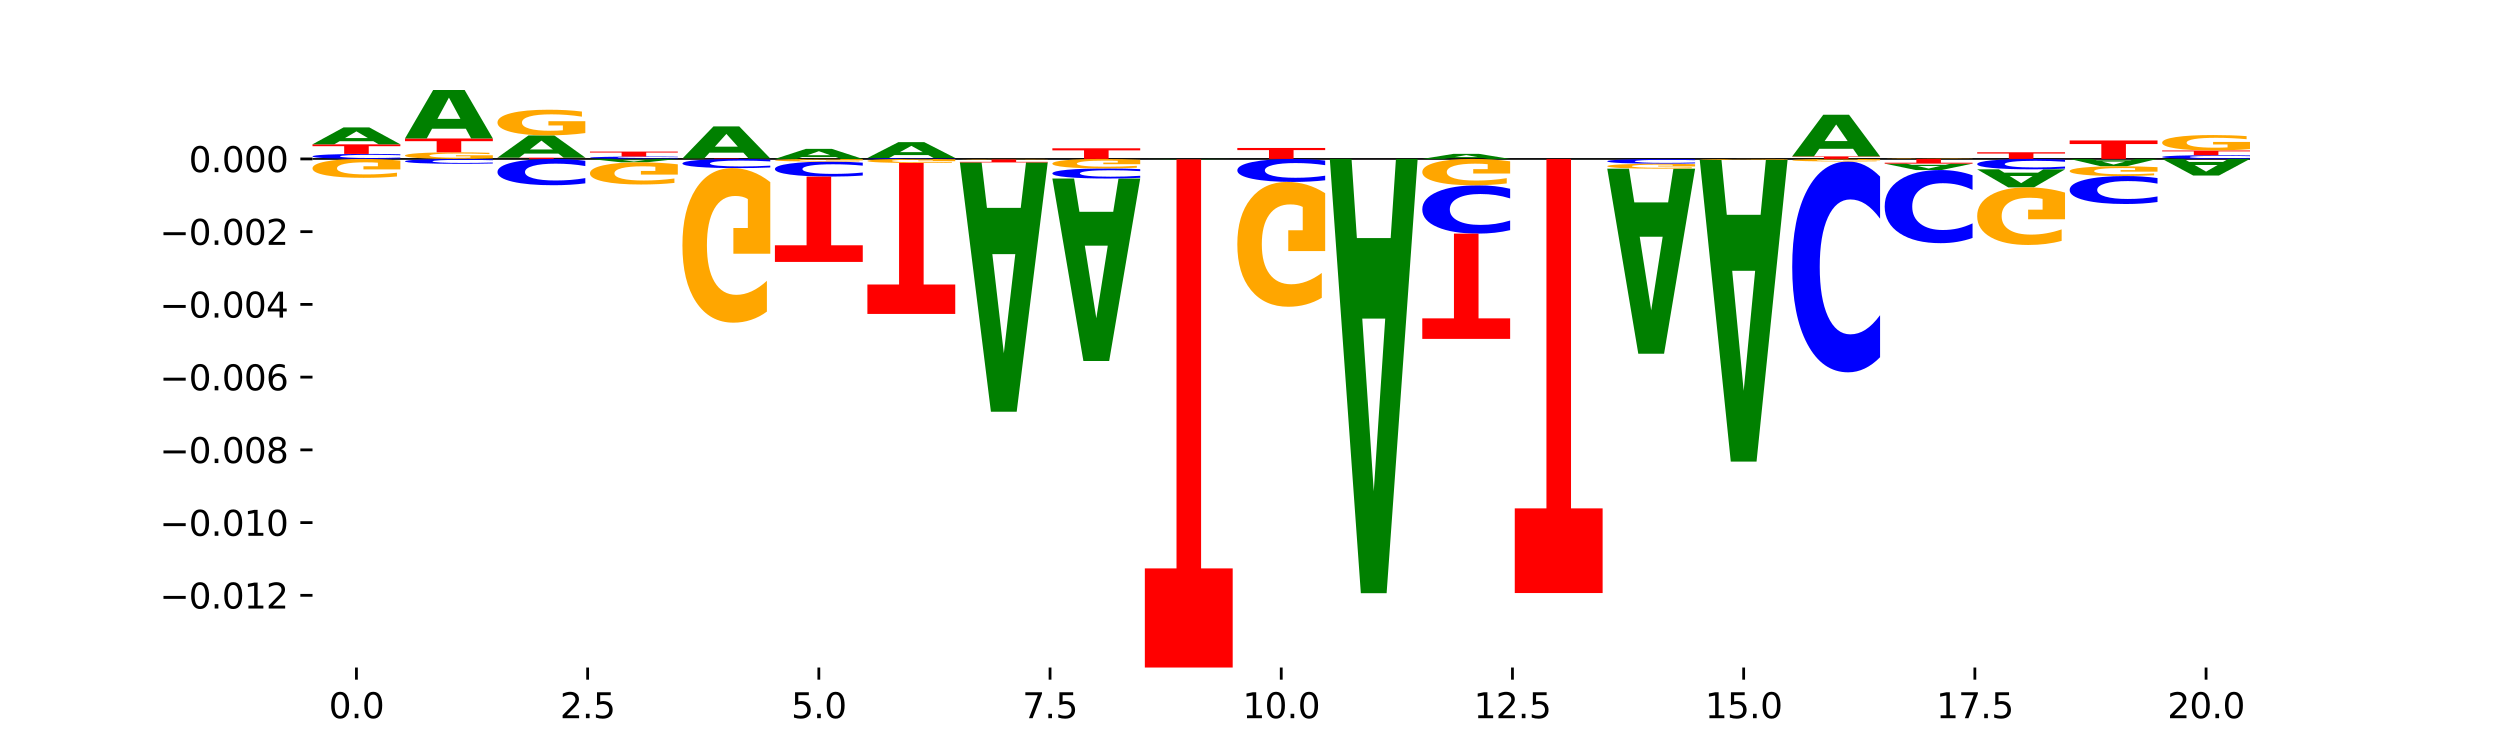 <?xml version="1.0" encoding="utf-8" standalone="no"?>
<!DOCTYPE svg PUBLIC "-//W3C//DTD SVG 1.1//EN"
  "http://www.w3.org/Graphics/SVG/1.1/DTD/svg11.dtd">
<svg xmlns:xlink="http://www.w3.org/1999/xlink" width="720pt" height="216pt" viewBox="0 0 720 216" xmlns="http://www.w3.org/2000/svg" version="1.1">
 <defs>
  <style type="text/css">*{stroke-linejoin: round; stroke-linecap: butt}</style>
 </defs>
 <g id="figure_1">
  <g id="patch_1">
   <path d="M 0 216 
L 720 216 
L 720 0 
L 0 0 
z
" style="fill: #ffffff"/>
  </g>
  <g id="axes_1">
   <g id="patch_2">
    <path d="M 90 192.24 
L 648 192.24 
L 648 25.92 
L 90 25.92 
z
" style="fill: #ffffff"/>
   </g>
   <g id="line2d_1">
    <path d="M 90 45.77 
L 648 45.77 
" clip-path="url(#p9a6cae1665)" style="fill: none; stroke: #000000; stroke-width: 0.5; stroke-linecap: square"/>
   </g>
   <g id="patch_3">
    <path d="M 115.303 45.666 
Q 113.187 45.718 110.898 45.744 
Q 108.609 45.77 106.116 45.77 
Q 98.683 45.77 94.341 45.575 
Q 90 45.381 90 45.048 
Q 90 44.715 94.341 44.52 
Q 98.683 44.326 106.116 44.326 
Q 108.609 44.326 110.898 44.352 
Q 113.187 44.378 115.303 44.429 
L 115.303 44.717 
Q 113.167 44.649 111.095 44.618 
Q 109.024 44.586 106.735 44.586 
Q 102.629 44.586 100.277 44.709 
Q 97.931 44.832 97.931 45.048 
Q 97.931 45.264 100.277 45.387 
Q 102.629 45.51 106.735 45.51 
Q 109.024 45.51 111.095 45.478 
Q 113.167 45.446 115.303 45.378 
L 115.303 45.666 
z
" clip-path="url(#p9a6cae1665)" style="fill: #0000ff"/>
   </g>
   <g id="patch_4">
    <path d="M 90 41.561 
L 115.303 41.561 
L 115.303 42.1 
L 106.2 42.1 
L 106.2 44.326 
L 99.121 44.326 
L 99.121 42.1 
L 90 42.1 
L 90 41.561 
z
" clip-path="url(#p9a6cae1665)" style="fill: #ff0000"/>
   </g>
   <g id="patch_5">
    <path d="M 107.527 40.674 
L 97.796 40.674 
L 96.26 41.561 
L 90 41.561 
L 98.94 36.695 
L 106.363 36.695 
L 115.303 41.561 
L 109.048 41.561 
L 107.527 40.674 
z
M 99.348 39.771 
L 105.96 39.771 
L 102.659 37.836 
L 99.348 39.771 
z
" clip-path="url(#p9a6cae1665)" style="fill: #008000"/>
   </g>
   <g id="patch_6">
    <path d="M 141.938 45.598 
Q 139.386 45.684 136.641 45.727 
Q 133.897 45.77 130.971 45.77 
Q 124.358 45.77 120.497 45.514 
Q 116.635 45.257 116.635 44.819 
Q 116.635 44.375 120.565 44.121 
Q 124.5 43.866 131.345 43.866 
Q 133.982 43.866 136.398 43.901 
Q 138.819 43.935 140.963 44.003 
L 140.963 44.382 
Q 138.751 44.295 136.562 44.253 
Q 134.373 44.209 132.173 44.209 
Q 128.101 44.209 125.895 44.367 
Q 123.689 44.525 123.689 44.819 
Q 123.689 45.11 125.816 45.269 
Q 127.942 45.427 131.855 45.427 
Q 132.921 45.427 133.834 45.418 
Q 134.747 45.409 135.473 45.389 
L 135.473 45.033 
L 131.305 45.033 
L 131.305 44.715 
L 141.938 44.715 
L 141.938 45.598 
z
" clip-path="url(#p9a6cae1665)" style="fill: #ffa600"/>
   </g>
   <g id="patch_7">
    <path d="M 116.635 39.884 
L 141.938 39.884 
L 141.938 40.66 
L 132.835 40.66 
L 132.835 43.866 
L 125.756 43.866 
L 125.756 40.66 
L 116.635 40.66 
L 116.635 39.884 
z
" clip-path="url(#p9a6cae1665)" style="fill: #ff0000"/>
   </g>
   <g id="patch_8">
    <path d="M 134.162 37.082 
L 124.431 37.082 
L 122.895 39.884 
L 116.635 39.884 
L 125.574 24.507 
L 132.998 24.507 
L 141.938 39.884 
L 135.683 39.884 
L 134.162 37.082 
z
M 125.983 34.229 
L 132.595 34.229 
L 129.294 28.112 
L 125.983 34.229 
z
" clip-path="url(#p9a6cae1665)" style="fill: #008000"/>
   </g>
   <g id="patch_9">
    <path d="M 143.27 45.401 
L 168.573 45.401 
L 168.573 45.473 
L 159.47 45.473 
L 159.47 45.77 
L 152.391 45.77 
L 152.391 45.473 
L 143.27 45.473 
L 143.27 45.401 
z
" clip-path="url(#p9a6cae1665)" style="fill: #ff0000"/>
   </g>
   <g id="patch_10">
    <path d="M 160.797 44.234 
L 151.066 44.234 
L 149.53 45.401 
L 143.27 45.401 
L 152.209 38.996 
L 159.633 38.996 
L 168.573 45.401 
L 162.318 45.401 
L 160.797 44.234 
z
M 152.618 43.045 
L 159.23 43.045 
L 155.929 40.498 
L 152.618 43.045 
z
" clip-path="url(#p9a6cae1665)" style="fill: #008000"/>
   </g>
   <g id="patch_11">
    <path d="M 168.573 38.326 
Q 166.021 38.661 163.276 38.829 
Q 160.532 38.996 157.605 38.996 
Q 150.993 38.996 147.132 37.999 
Q 143.27 37.003 143.27 35.299 
Q 143.27 33.574 147.2 32.586 
Q 151.135 31.597 157.98 31.597 
Q 160.617 31.597 163.032 31.731 
Q 165.454 31.864 167.597 32.127 
L 167.597 33.602 
Q 165.386 33.264 163.197 33.098 
Q 161.008 32.929 158.808 32.929 
Q 154.736 32.929 152.53 33.544 
Q 150.324 34.157 150.324 35.299 
Q 150.324 36.43 152.451 37.047 
Q 154.577 37.663 158.49 37.663 
Q 159.556 37.663 160.469 37.628 
Q 161.382 37.591 162.108 37.515 
L 162.108 36.13 
L 157.94 36.13 
L 157.94 34.897 
L 168.573 34.897 
L 168.573 38.326 
z
" clip-path="url(#p9a6cae1665)" style="fill: #ffa600"/>
   </g>
   <g id="patch_12">
    <path d="M 195.208 45.721 
Q 193.091 45.745 190.802 45.758 
Q 188.514 45.77 186.021 45.77 
Q 178.588 45.77 174.246 45.678 
Q 169.905 45.587 169.905 45.43 
Q 169.905 45.272 174.246 45.181 
Q 178.588 45.089 186.021 45.089 
Q 188.514 45.089 190.802 45.101 
Q 193.091 45.114 195.208 45.138 
L 195.208 45.274 
Q 193.072 45.242 191 45.227 
Q 188.928 45.212 186.639 45.212 
Q 182.534 45.212 180.181 45.27 
Q 177.835 45.328 177.835 45.43 
Q 177.835 45.531 180.181 45.589 
Q 182.534 45.647 186.639 45.647 
Q 188.928 45.647 191 45.632 
Q 193.072 45.617 195.208 45.585 
L 195.208 45.721 
z
" clip-path="url(#p9a6cae1665)" style="fill: #0000ff"/>
   </g>
   <g id="patch_13">
    <path d="M 169.905 43.656 
L 195.208 43.656 
L 195.208 43.936 
L 186.104 43.936 
L 186.104 45.089 
L 179.025 45.089 
L 179.025 43.936 
L 169.905 43.936 
L 169.905 43.656 
z
" clip-path="url(#p9a6cae1665)" style="fill: #ff0000"/>
   </g>
   <g id="patch_14">
    <path d="M 196.539 45.642 
L 221.842 45.642 
L 221.842 45.667 
L 212.739 45.667 
L 212.739 45.77 
L 205.66 45.77 
L 205.66 45.667 
L 196.539 45.667 
L 196.539 45.642 
z
" clip-path="url(#p9a6cae1665)" style="fill: #ff0000"/>
   </g>
   <g id="patch_15">
    <path d="M 214.067 43.959 
L 204.336 43.959 
L 202.799 45.642 
L 196.539 45.642 
L 205.479 36.401 
L 212.903 36.401 
L 221.842 45.642 
L 215.588 45.642 
L 214.067 43.959 
z
M 205.888 42.244 
L 212.499 42.244 
L 209.199 38.567 
L 205.888 42.244 
z
" clip-path="url(#p9a6cae1665)" style="fill: #008000"/>
   </g>
   <g id="patch_16">
    <path d="M 240.702 45.241 
L 230.971 45.241 
L 229.434 45.77 
L 223.174 45.77 
L 232.114 42.866 
L 239.538 42.866 
L 248.477 45.77 
L 242.223 45.77 
L 240.702 45.241 
z
M 232.523 44.702 
L 239.134 44.702 
L 235.834 43.547 
L 232.523 44.702 
z
" clip-path="url(#p9a6cae1665)" style="fill: #008000"/>
   </g>
   <g id="patch_17">
    <path d="M 275.112 45.75 
Q 272.996 45.76 270.707 45.765 
Q 268.418 45.77 265.926 45.77 
Q 258.492 45.77 254.151 45.733 
Q 249.809 45.697 249.809 45.634 
Q 249.809 45.571 254.151 45.534 
Q 258.492 45.498 265.926 45.498 
Q 268.418 45.498 270.707 45.502 
Q 272.996 45.507 275.112 45.517 
L 275.112 45.571 
Q 272.976 45.559 270.905 45.553 
Q 268.833 45.547 266.544 45.547 
Q 262.438 45.547 260.086 45.57 
Q 257.74 45.593 257.74 45.634 
Q 257.74 45.674 260.086 45.698 
Q 262.438 45.721 266.544 45.721 
Q 268.833 45.721 270.905 45.715 
Q 272.976 45.709 275.112 45.696 
L 275.112 45.75 
z
" clip-path="url(#p9a6cae1665)" style="fill: #0000ff"/>
   </g>
   <g id="patch_18">
    <path d="M 267.337 44.666 
L 257.605 44.666 
L 256.069 45.498 
L 249.809 45.498 
L 258.749 40.93 
L 266.173 40.93 
L 275.112 45.498 
L 268.858 45.498 
L 267.337 44.666 
z
M 259.157 43.818 
L 265.769 43.818 
L 262.468 42.001 
L 259.157 43.818 
z
" clip-path="url(#p9a6cae1665)" style="fill: #008000"/>
   </g>
   <g id="patch_19">
    <path d="M 303.079 42.711 
L 328.382 42.711 
L 328.382 43.308 
L 319.279 43.308 
L 319.279 45.77 
L 312.2 45.77 
L 312.2 43.308 
L 303.079 43.308 
L 303.079 42.711 
z
" clip-path="url(#p9a6cae1665)" style="fill: #ff0000"/>
   </g>
   <g id="patch_20">
    <path d="M 356.348 42.615 
L 381.652 42.615 
L 381.652 43.23 
L 372.548 43.23 
L 372.548 45.77 
L 365.469 45.77 
L 365.469 43.23 
L 356.348 43.23 
L 356.348 42.615 
z
" clip-path="url(#p9a6cae1665)" style="fill: #ff0000"/>
   </g>
   <g id="patch_21">
    <path d="M 427.146 45.506 
L 417.414 45.506 
L 415.878 45.77 
L 409.618 45.77 
L 418.558 44.32 
L 425.982 44.32 
L 434.921 45.77 
L 428.667 45.77 
L 427.146 45.506 
z
M 418.966 45.237 
L 425.578 45.237 
L 422.277 44.66 
L 418.966 45.237 
z
" clip-path="url(#p9a6cae1665)" style="fill: #008000"/>
   </g>
   <g id="patch_22">
    <path d="M 516.158 45.038 
L 541.461 45.038 
L 541.461 45.181 
L 532.357 45.181 
L 532.357 45.77 
L 525.278 45.77 
L 525.278 45.181 
L 516.158 45.181 
L 516.158 45.038 
z
" clip-path="url(#p9a6cae1665)" style="fill: #ff0000"/>
   </g>
   <g id="patch_23">
    <path d="M 533.685 42.853 
L 523.954 42.853 
L 522.417 45.038 
L 516.158 45.038 
L 525.097 33.044 
L 532.521 33.044 
L 541.461 45.038 
L 535.206 45.038 
L 533.685 42.853 
z
M 525.506 40.627 
L 532.117 40.627 
L 528.817 35.856 
L 525.506 40.627 
z
" clip-path="url(#p9a6cae1665)" style="fill: #008000"/>
   </g>
   <g id="patch_24">
    <path d="M 568.095 45.757 
Q 565.544 45.763 562.799 45.767 
Q 560.054 45.77 557.128 45.77 
Q 550.516 45.77 546.654 45.75 
Q 542.792 45.731 542.792 45.697 
Q 542.792 45.663 546.722 45.643 
Q 550.658 45.624 557.502 45.624 
Q 560.139 45.624 562.555 45.627 
Q 564.977 45.629 567.12 45.634 
L 567.12 45.663 
Q 564.908 45.657 562.72 45.654 
Q 560.531 45.65 558.33 45.65 
Q 554.259 45.65 552.053 45.662 
Q 549.847 45.674 549.847 45.697 
Q 549.847 45.719 551.973 45.731 
Q 554.1 45.744 558.013 45.744 
Q 559.079 45.744 559.992 45.743 
Q 560.905 45.742 561.631 45.741 
L 561.631 45.713 
L 557.463 45.713 
L 557.463 45.689 
L 568.095 45.689 
L 568.095 45.757 
z
" clip-path="url(#p9a6cae1665)" style="fill: #ffa600"/>
   </g>
   <g id="patch_25">
    <path d="M 569.427 43.851 
L 594.73 43.851 
L 594.73 44.225 
L 585.627 44.225 
L 585.627 45.77 
L 578.548 45.77 
L 578.548 44.225 
L 569.427 44.225 
L 569.427 43.851 
z
" clip-path="url(#p9a6cae1665)" style="fill: #ff0000"/>
   </g>
   <g id="patch_26">
    <path d="M 596.062 40.45 
L 621.365 40.45 
L 621.365 41.488 
L 612.262 41.488 
L 612.262 45.77 
L 605.183 45.77 
L 605.183 41.488 
L 596.062 41.488 
L 596.062 40.45 
z
" clip-path="url(#p9a6cae1665)" style="fill: #ff0000"/>
   </g>
   <g id="patch_27">
    <path d="M 648 45.692 
Q 645.883 45.731 643.595 45.75 
Q 641.306 45.77 638.813 45.77 
Q 631.38 45.77 627.038 45.624 
Q 622.697 45.478 622.697 45.229 
Q 622.697 44.979 627.038 44.834 
Q 631.38 44.688 638.813 44.688 
Q 641.306 44.688 643.595 44.707 
Q 645.883 44.727 648 44.765 
L 648 44.981 
Q 645.864 44.93 643.792 44.906 
Q 641.72 44.883 639.432 44.883 
Q 635.326 44.883 632.974 44.975 
Q 630.628 45.067 630.628 45.229 
Q 630.628 45.391 632.974 45.483 
Q 635.326 45.575 639.432 45.575 
Q 641.72 45.575 643.792 45.551 
Q 645.864 45.527 648 45.476 
L 648 45.692 
z
" clip-path="url(#p9a6cae1665)" style="fill: #0000ff"/>
   </g>
   <g id="patch_28">
    <path d="M 622.697 43.336 
L 648 43.336 
L 648 43.6 
L 638.897 43.6 
L 638.897 44.688 
L 631.818 44.688 
L 631.818 43.6 
L 622.697 43.6 
L 622.697 43.336 
z
" clip-path="url(#p9a6cae1665)" style="fill: #ff0000"/>
   </g>
   <g id="patch_29">
    <path d="M 648 42.934 
Q 645.448 43.135 642.703 43.236 
Q 639.959 43.336 637.033 43.336 
Q 630.421 43.336 626.559 42.737 
Q 622.697 42.138 622.697 41.114 
Q 622.697 40.077 626.627 39.483 
Q 630.562 38.888 637.407 38.888 
Q 640.044 38.888 642.46 38.969 
Q 644.881 39.049 647.025 39.207 
L 647.025 40.094 
Q 644.813 39.891 642.624 39.791 
Q 640.435 39.689 638.235 39.689 
Q 634.163 39.689 631.957 40.059 
Q 629.751 40.427 629.751 41.114 
Q 629.751 41.793 631.878 42.165 
Q 634.004 42.535 637.917 42.535 
Q 638.983 42.535 639.896 42.514 
Q 640.809 42.492 641.535 42.446 
L 641.535 41.613 
L 637.367 41.613 
L 637.367 40.872 
L 648 40.872 
L 648 42.934 
z
" clip-path="url(#p9a6cae1665)" style="fill: #ffa600"/>
   </g>
   <g id="patch_30">
    <path d="M 115.303 46.263 
Q 112.751 46.016 110.007 45.893 
Q 107.262 45.77 104.336 45.77 
Q 97.724 45.77 93.862 46.504 
Q 90 47.237 90 48.492 
Q 90 49.762 93.93 50.49 
Q 97.865 51.218 104.71 51.218 
Q 107.347 51.218 109.763 51.119 
Q 112.184 51.021 114.328 50.828 
L 114.328 49.741 
Q 112.116 49.99 109.927 50.113 
Q 107.738 50.237 105.538 50.237 
Q 101.466 50.237 99.26 49.784 
Q 97.054 49.333 97.054 48.492 
Q 97.054 47.659 99.181 47.205 
Q 101.308 46.751 105.22 46.751 
Q 106.287 46.751 107.2 46.777 
Q 108.113 46.804 108.838 46.86 
L 108.838 47.88 
L 104.67 47.88 
L 104.67 48.788 
L 115.303 48.788 
L 115.303 46.263 
z
" clip-path="url(#p9a6cae1665)" style="fill: #ffa600"/>
   </g>
   <g id="patch_31">
    <path d="M 141.938 45.871 
Q 139.821 45.821 137.533 45.796 
Q 135.244 45.77 132.751 45.77 
Q 125.318 45.77 120.976 45.96 
Q 116.635 46.151 116.635 46.476 
Q 116.635 46.803 120.976 46.993 
Q 125.318 47.183 132.751 47.183 
Q 135.244 47.183 137.533 47.157 
Q 139.821 47.132 141.938 47.082 
L 141.938 46.8 
Q 139.802 46.867 137.73 46.898 
Q 135.658 46.928 133.37 46.928 
Q 129.264 46.928 126.912 46.808 
Q 124.566 46.688 124.566 46.476 
Q 124.566 46.265 126.912 46.145 
Q 129.264 46.024 133.37 46.024 
Q 135.658 46.024 137.73 46.055 
Q 139.802 46.087 141.938 46.153 
L 141.938 45.871 
z
" clip-path="url(#p9a6cae1665)" style="fill: #0000ff"/>
   </g>
   <g id="patch_32">
    <path d="M 168.573 46.313 
Q 166.456 46.044 164.168 45.908 
Q 161.879 45.77 159.386 45.77 
Q 151.953 45.77 147.611 46.79 
Q 143.27 47.811 143.27 49.556 
Q 143.27 51.308 147.611 52.326 
Q 151.953 53.347 159.386 53.347 
Q 161.879 53.347 164.168 53.209 
Q 166.456 53.073 168.573 52.804 
L 168.573 51.293 
Q 166.437 51.65 164.365 51.816 
Q 162.293 51.982 160.005 51.982 
Q 155.899 51.982 153.546 51.336 
Q 151.2 50.691 151.2 49.556 
Q 151.2 48.426 153.546 47.78 
Q 155.899 47.135 160.005 47.135 
Q 162.293 47.135 164.365 47.301 
Q 166.437 47.468 168.573 47.825 
L 168.573 46.313 
z
" clip-path="url(#p9a6cae1665)" style="fill: #0000ff"/>
   </g>
   <g id="patch_33">
    <path d="M 187.432 45.948 
L 177.701 45.948 
L 176.164 45.77 
L 169.905 45.77 
L 178.844 46.747 
L 186.268 46.747 
L 195.208 45.77 
L 188.953 45.77 
L 187.432 45.948 
z
M 179.253 46.129 
L 185.864 46.129 
L 182.564 46.518 
L 179.253 46.129 
z
" clip-path="url(#p9a6cae1665)" style="fill: #008000"/>
   </g>
   <g id="patch_34">
    <path d="M 195.208 47.325 
Q 192.656 47.036 189.911 46.891 
Q 187.166 46.747 184.24 46.747 
Q 177.628 46.747 173.766 47.608 
Q 169.905 48.469 169.905 49.941 
Q 169.905 51.43 173.834 52.284 
Q 177.77 53.139 184.615 53.139 
Q 187.252 53.139 189.667 53.022 
Q 192.089 52.908 194.232 52.68 
L 194.232 51.406 
Q 192.021 51.698 189.832 51.842 
Q 187.643 51.987 185.443 51.987 
Q 181.371 51.987 179.165 51.457 
Q 176.959 50.927 176.959 49.941 
Q 176.959 48.964 179.086 48.43 
Q 181.212 47.898 185.125 47.898 
Q 186.191 47.898 187.104 47.929 
Q 188.017 47.96 188.743 48.026 
L 188.743 49.223 
L 184.575 49.223 
L 184.575 50.288 
L 195.208 50.288 
L 195.208 47.325 
z
" clip-path="url(#p9a6cae1665)" style="fill: #ffa600"/>
   </g>
   <g id="patch_35">
    <path d="M 221.842 45.96 
Q 219.726 45.866 217.437 45.818 
Q 215.149 45.77 212.656 45.77 
Q 205.222 45.77 200.881 46.127 
Q 196.539 46.484 196.539 47.095 
Q 196.539 47.708 200.881 48.064 
Q 205.222 48.421 212.656 48.421 
Q 215.149 48.421 217.437 48.373 
Q 219.726 48.325 221.842 48.231 
L 221.842 47.703 
Q 219.707 47.828 217.635 47.886 
Q 215.563 47.944 213.274 47.944 
Q 209.169 47.944 206.816 47.718 
Q 204.47 47.492 204.47 47.095 
Q 204.47 46.699 206.816 46.473 
Q 209.169 46.248 213.274 46.248 
Q 215.563 46.248 217.635 46.306 
Q 219.707 46.364 221.842 46.489 
L 221.842 45.96 
z
" clip-path="url(#p9a6cae1665)" style="fill: #0000ff"/>
   </g>
   <g id="patch_36">
    <path d="M 221.842 52.449 
Q 219.291 50.435 216.546 49.423 
Q 213.801 48.421 210.875 48.421 
Q 204.263 48.421 200.401 54.416 
Q 196.539 60.411 196.539 70.663 
Q 196.539 81.034 200.469 86.983 
Q 204.405 92.932 211.249 92.932 
Q 213.886 92.932 216.302 92.123 
Q 218.724 91.323 220.867 89.742 
L 220.867 80.869 
Q 218.655 82.901 216.467 83.903 
Q 214.278 84.914 212.077 84.914 
Q 208.006 84.914 205.8 81.218 
Q 203.594 77.531 203.594 70.663 
Q 203.594 63.859 205.72 60.144 
Q 207.847 56.439 211.76 56.439 
Q 212.826 56.439 213.739 56.65 
Q 214.652 56.871 215.378 57.331 
L 215.378 65.661 
L 211.21 65.661 
L 211.21 73.081 
L 221.842 73.081 
L 221.842 52.449 
z
" clip-path="url(#p9a6cae1665)" style="fill: #ffa600"/>
   </g>
   <g id="patch_37">
    <path d="M 248.477 46.844 
Q 246.361 46.691 244.072 46.613 
Q 241.783 46.535 239.291 46.535 
Q 231.857 46.535 227.516 47.117 
Q 223.174 47.699 223.174 48.695 
Q 223.174 49.695 227.516 50.277 
Q 231.857 50.859 239.291 50.859 
Q 241.783 50.859 244.072 50.78 
Q 246.361 50.703 248.477 50.549 
L 248.477 49.687 
Q 246.342 49.891 244.27 49.985 
Q 242.198 50.08 239.909 50.08 
Q 235.803 50.08 233.451 49.711 
Q 231.105 49.343 231.105 48.695 
Q 231.105 48.05 233.451 47.682 
Q 235.803 47.313 239.909 47.313 
Q 242.198 47.313 244.27 47.408 
Q 246.342 47.504 248.477 47.707 
L 248.477 46.844 
z
" clip-path="url(#p9a6cae1665)" style="fill: #0000ff"/>
   </g>
   <g id="patch_38">
    <path d="M 248.477 45.839 
Q 245.925 45.805 243.181 45.787 
Q 240.436 45.77 237.51 45.77 
Q 230.898 45.77 227.036 45.873 
Q 223.174 45.976 223.174 46.152 
Q 223.174 46.33 227.104 46.432 
Q 231.04 46.535 237.884 46.535 
Q 240.521 46.535 242.937 46.521 
Q 245.358 46.507 247.502 46.48 
L 247.502 46.327 
Q 245.29 46.362 243.101 46.379 
Q 240.912 46.397 238.712 46.397 
Q 234.641 46.397 232.435 46.333 
Q 230.229 46.27 230.229 46.152 
Q 230.229 46.035 232.355 45.971 
Q 234.482 45.908 238.395 45.908 
Q 239.461 45.908 240.374 45.911 
Q 241.287 45.915 242.013 45.923 
L 242.013 46.066 
L 237.845 46.066 
L 237.845 46.194 
L 248.477 46.194 
L 248.477 45.839 
z
" clip-path="url(#p9a6cae1665)" style="fill: #ffa600"/>
   </g>
   <g id="patch_39">
    <path d="M 223.174 75.434 
L 248.477 75.434 
L 248.477 70.641 
L 239.374 70.641 
L 239.374 50.859 
L 232.295 50.859 
L 232.295 70.641 
L 223.174 70.641 
L 223.174 75.434 
z
" clip-path="url(#p9a6cae1665)" style="fill: #ff0000"/>
   </g>
   <g id="patch_40">
    <path d="M 275.112 45.876 
Q 272.56 45.823 269.816 45.796 
Q 267.071 45.77 264.145 45.77 
Q 257.533 45.77 253.671 45.928 
Q 249.809 46.086 249.809 46.357 
Q 249.809 46.631 253.739 46.788 
Q 257.674 46.945 264.519 46.945 
Q 267.156 46.945 269.572 46.923 
Q 271.993 46.902 274.137 46.86 
L 274.137 46.626 
Q 271.925 46.68 269.736 46.706 
Q 267.547 46.733 265.347 46.733 
Q 261.275 46.733 259.069 46.636 
Q 256.864 46.538 256.864 46.357 
Q 256.864 46.177 258.99 46.079 
Q 261.117 45.982 265.029 45.982 
Q 266.096 45.982 267.009 45.987 
Q 267.922 45.993 268.647 46.005 
L 268.647 46.225 
L 264.479 46.225 
L 264.479 46.421 
L 275.112 46.421 
L 275.112 45.876 
z
" clip-path="url(#p9a6cae1665)" style="fill: #ffa600"/>
   </g>
   <g id="patch_41">
    <path d="M 249.809 90.414 
L 275.112 90.414 
L 275.112 81.936 
L 266.009 81.936 
L 266.009 46.945 
L 258.93 46.945 
L 258.93 81.936 
L 249.809 81.936 
L 249.809 90.414 
z
" clip-path="url(#p9a6cae1665)" style="fill: #ff0000"/>
   </g>
   <g id="patch_42">
    <path d="M 293.971 59.858 
L 284.24 59.858 
L 282.704 46.777 
L 276.444 46.777 
L 285.384 118.585 
L 292.807 118.585 
L 301.747 46.777 
L 295.492 46.777 
L 293.971 59.858 
z
M 285.792 73.186 
L 292.404 73.186 
L 289.103 101.749 
L 285.792 73.186 
z
" clip-path="url(#p9a6cae1665)" style="fill: #008000"/>
   </g>
   <g id="patch_43">
    <path d="M 301.747 45.784 
Q 299.195 45.777 296.45 45.773 
Q 293.706 45.77 290.78 45.77 
Q 284.168 45.77 280.306 45.791 
Q 276.444 45.811 276.444 45.847 
Q 276.444 45.882 280.374 45.903 
Q 284.309 45.923 291.154 45.923 
Q 293.791 45.923 296.207 45.92 
Q 298.628 45.918 300.772 45.912 
L 300.772 45.882 
Q 298.56 45.889 296.371 45.892 
Q 294.182 45.896 291.982 45.896 
Q 287.91 45.896 285.704 45.883 
Q 283.498 45.87 283.498 45.847 
Q 283.498 45.823 285.625 45.81 
Q 287.751 45.798 291.664 45.798 
Q 292.73 45.798 293.643 45.798 
Q 294.556 45.799 295.282 45.801 
L 295.282 45.829 
L 291.114 45.829 
L 291.114 45.855 
L 301.747 45.855 
L 301.747 45.784 
z
" clip-path="url(#p9a6cae1665)" style="fill: #ffa600"/>
   </g>
   <g id="patch_44">
    <path d="M 276.444 46.777 
L 301.747 46.777 
L 301.747 46.611 
L 292.644 46.611 
L 292.644 45.923 
L 285.565 45.923 
L 285.565 46.611 
L 276.444 46.611 
L 276.444 46.777 
z
" clip-path="url(#p9a6cae1665)" style="fill: #ff0000"/>
   </g>
   <g id="patch_45">
    <path d="M 320.606 60.993 
L 310.875 60.993 
L 309.339 51.418 
L 303.079 51.418 
L 312.018 103.977 
L 319.442 103.977 
L 328.382 51.418 
L 322.127 51.418 
L 320.606 60.993 
z
M 312.427 70.748 
L 319.039 70.748 
L 315.738 91.654 
L 312.427 70.748 
z
" clip-path="url(#p9a6cae1665)" style="fill: #008000"/>
   </g>
   <g id="patch_46">
    <path d="M 328.382 48.711 
Q 326.265 48.607 323.977 48.554 
Q 321.688 48.501 319.195 48.501 
Q 311.762 48.501 307.42 48.894 
Q 303.079 49.287 303.079 49.959 
Q 303.079 50.633 307.42 51.026 
Q 311.762 51.418 319.195 51.418 
Q 321.688 51.418 323.977 51.365 
Q 326.265 51.313 328.382 51.209 
L 328.382 50.628 
Q 326.246 50.765 324.174 50.829 
Q 322.102 50.893 319.814 50.893 
Q 315.708 50.893 313.356 50.644 
Q 311.009 50.396 311.009 49.959 
Q 311.009 49.524 313.356 49.275 
Q 315.708 49.027 319.814 49.027 
Q 322.102 49.027 324.174 49.091 
Q 326.246 49.155 328.382 49.293 
L 328.382 48.711 
z
" clip-path="url(#p9a6cae1665)" style="fill: #0000ff"/>
   </g>
   <g id="patch_47">
    <path d="M 328.382 46.017 
Q 325.83 45.893 323.085 45.831 
Q 320.341 45.77 317.415 45.77 
Q 310.802 45.77 306.941 46.138 
Q 303.079 46.506 303.079 47.135 
Q 303.079 47.771 307.009 48.136 
Q 310.944 48.501 317.789 48.501 
Q 320.426 48.501 322.841 48.452 
Q 325.263 48.403 327.406 48.306 
L 327.406 47.761 
Q 325.195 47.886 323.006 47.947 
Q 320.817 48.009 318.617 48.009 
Q 314.545 48.009 312.339 47.783 
Q 310.133 47.556 310.133 47.135 
Q 310.133 46.717 312.26 46.489 
Q 314.386 46.262 318.299 46.262 
Q 319.365 46.262 320.278 46.275 
Q 321.191 46.288 321.917 46.317 
L 321.917 46.828 
L 317.749 46.828 
L 317.749 47.283 
L 328.382 47.283 
L 328.382 46.017 
z
" clip-path="url(#p9a6cae1665)" style="fill: #ffa600"/>
   </g>
   <g id="patch_48">
    <path d="M 347.241 45.791 
L 337.51 45.791 
L 335.973 45.77 
L 329.714 45.77 
L 338.653 45.888 
L 346.077 45.888 
L 355.017 45.77 
L 348.762 45.77 
L 347.241 45.791 
z
M 339.062 45.813 
L 345.674 45.813 
L 342.373 45.86 
L 339.062 45.813 
z
" clip-path="url(#p9a6cae1665)" style="fill: #008000"/>
   </g>
   <g id="patch_49">
    <path d="M 329.714 192.24 
L 355.017 192.24 
L 355.017 163.697 
L 345.913 163.697 
L 345.913 45.888 
L 338.834 45.888 
L 338.834 163.697 
L 329.714 163.697 
L 329.714 192.24 
z
" clip-path="url(#p9a6cae1665)" style="fill: #ff0000"/>
   </g>
   <g id="patch_50">
    <path d="M 381.652 46.245 
Q 379.535 46.009 377.246 45.89 
Q 374.958 45.77 372.465 45.77 
Q 365.031 45.77 360.69 46.662 
Q 356.348 47.555 356.348 49.081 
Q 356.348 50.613 360.69 51.504 
Q 365.031 52.396 372.465 52.396 
Q 374.958 52.396 377.246 52.276 
Q 379.535 52.157 381.652 51.921 
L 381.652 50.6 
Q 379.516 50.912 377.444 51.057 
Q 375.372 51.203 373.083 51.203 
Q 368.978 51.203 366.625 50.637 
Q 364.279 50.073 364.279 49.081 
Q 364.279 48.093 366.625 47.527 
Q 368.978 46.963 373.083 46.963 
Q 375.372 46.963 377.444 47.109 
Q 379.516 47.255 381.652 47.567 
L 381.652 46.245 
z
" clip-path="url(#p9a6cae1665)" style="fill: #0000ff"/>
   </g>
   <g id="patch_51">
    <path d="M 381.652 55.649 
Q 379.1 54.022 376.355 53.206 
Q 373.61 52.396 370.684 52.396 
Q 364.072 52.396 360.21 57.238 
Q 356.348 62.08 356.348 70.36 
Q 356.348 78.737 360.278 83.542 
Q 364.214 88.347 371.058 88.347 
Q 373.695 88.347 376.111 87.693 
Q 378.533 87.047 380.676 85.77 
L 380.676 78.604 
Q 378.465 80.245 376.276 81.054 
Q 374.087 81.871 371.886 81.871 
Q 367.815 81.871 365.609 78.886 
Q 363.403 75.908 363.403 70.36 
Q 363.403 64.865 365.529 61.865 
Q 367.656 58.872 371.569 58.872 
Q 372.635 58.872 373.548 59.043 
Q 374.461 59.221 375.187 59.592 
L 375.187 66.32 
L 371.019 66.32 
L 371.019 72.313 
L 381.652 72.313 
L 381.652 55.649 
z
" clip-path="url(#p9a6cae1665)" style="fill: #ffa600"/>
   </g>
   <g id="patch_52">
    <path d="M 400.511 68.554 
L 390.78 68.554 
L 389.243 45.77 
L 382.983 45.77 
L 391.923 170.84 
L 399.347 170.84 
L 408.286 45.77 
L 402.032 45.77 
L 400.511 68.554 
z
M 392.332 91.766 
L 398.943 91.766 
L 395.643 141.516 
L 392.332 91.766 
z
" clip-path="url(#p9a6cae1665)" style="fill: #008000"/>
   </g>
   <g id="patch_53">
    <path d="M 434.921 54.366 
Q 432.805 53.872 430.516 53.622 
Q 428.227 53.369 425.735 53.369 
Q 418.301 53.369 413.96 55.243 
Q 409.618 57.116 409.618 60.32 
Q 409.618 63.535 413.96 65.405 
Q 418.301 67.279 425.735 67.279 
Q 428.227 67.279 430.516 67.026 
Q 432.805 66.776 434.921 66.282 
L 434.921 63.509 
Q 432.786 64.164 430.714 64.469 
Q 428.642 64.773 426.353 64.773 
Q 422.247 64.773 419.895 63.586 
Q 417.549 62.403 417.549 60.32 
Q 417.549 58.245 419.895 57.059 
Q 422.247 55.875 426.353 55.875 
Q 428.642 55.875 430.714 56.179 
Q 432.786 56.487 434.921 57.142 
L 434.921 54.366 
z
" clip-path="url(#p9a6cae1665)" style="fill: #0000ff"/>
   </g>
   <g id="patch_54">
    <path d="M 434.921 46.458 
Q 432.369 46.114 429.625 45.941 
Q 426.88 45.77 423.954 45.77 
Q 417.342 45.77 413.48 46.793 
Q 409.618 47.817 409.618 49.567 
Q 409.618 51.338 413.548 52.354 
Q 417.484 53.369 424.328 53.369 
Q 426.965 53.369 429.381 53.231 
Q 431.802 53.095 433.946 52.825 
L 433.946 51.31 
Q 431.734 51.657 429.545 51.828 
Q 427.356 52 425.156 52 
Q 421.084 52 418.879 51.369 
Q 416.673 50.74 416.673 49.567 
Q 416.673 48.406 418.799 47.771 
Q 420.926 47.139 424.839 47.139 
Q 425.905 47.139 426.818 47.175 
Q 427.731 47.213 428.457 47.291 
L 428.457 48.713 
L 424.288 48.713 
L 424.288 49.98 
L 434.921 49.98 
L 434.921 46.458 
z
" clip-path="url(#p9a6cae1665)" style="fill: #ffa600"/>
   </g>
   <g id="patch_55">
    <path d="M 409.618 97.601 
L 434.921 97.601 
L 434.921 91.687 
L 425.818 91.687 
L 425.818 67.279 
L 418.739 67.279 
L 418.739 91.687 
L 409.618 91.687 
L 409.618 97.601 
z
" clip-path="url(#p9a6cae1665)" style="fill: #ff0000"/>
   </g>
   <g id="patch_56">
    <path d="M 436.253 170.795 
L 461.556 170.795 
L 461.556 146.412 
L 452.453 146.412 
L 452.453 45.77 
L 445.374 45.77 
L 445.374 146.412 
L 436.253 146.412 
L 436.253 170.795 
z
" clip-path="url(#p9a6cae1665)" style="fill: #ff0000"/>
   </g>
   <g id="patch_57">
    <path d="M 480.415 58.29 
L 470.684 58.29 
L 469.148 48.58 
L 462.888 48.58 
L 471.827 101.883 
L 479.251 101.883 
L 488.191 48.58 
L 481.936 48.58 
L 480.415 58.29 
z
M 472.236 68.183 
L 478.848 68.183 
L 475.547 89.386 
L 472.236 68.183 
z
" clip-path="url(#p9a6cae1665)" style="fill: #008000"/>
   </g>
   <g id="patch_58">
    <path d="M 488.191 45.87 
Q 486.074 45.82 483.786 45.795 
Q 481.497 45.77 479.004 45.77 
Q 471.571 45.77 467.229 45.957 
Q 462.888 46.144 462.888 46.464 
Q 462.888 46.786 467.229 46.973 
Q 471.571 47.16 479.004 47.16 
Q 481.497 47.16 483.786 47.135 
Q 486.074 47.11 488.191 47.06 
L 488.191 46.783 
Q 486.055 46.849 483.983 46.879 
Q 481.911 46.91 479.623 46.91 
Q 475.517 46.91 473.165 46.791 
Q 470.819 46.673 470.819 46.464 
Q 470.819 46.257 473.165 46.139 
Q 475.517 46.02 479.623 46.02 
Q 481.911 46.02 483.983 46.051 
Q 486.055 46.081 488.191 46.147 
L 488.191 45.87 
z
" clip-path="url(#p9a6cae1665)" style="fill: #0000ff"/>
   </g>
   <g id="patch_59">
    <path d="M 488.191 47.288 
Q 485.639 47.224 482.894 47.192 
Q 480.15 47.16 477.224 47.16 
Q 470.611 47.16 466.75 47.351 
Q 462.888 47.542 462.888 47.869 
Q 462.888 48.2 466.818 48.39 
Q 470.753 48.58 477.598 48.58 
Q 480.235 48.58 482.651 48.554 
Q 485.072 48.528 487.216 48.478 
L 487.216 48.195 
Q 485.004 48.26 482.815 48.292 
Q 480.626 48.324 478.426 48.324 
Q 474.354 48.324 472.148 48.206 
Q 469.942 48.088 469.942 47.869 
Q 469.942 47.652 472.069 47.534 
Q 474.195 47.416 478.108 47.416 
Q 479.174 47.416 480.087 47.422 
Q 481 47.429 481.726 47.444 
L 481.726 47.71 
L 477.558 47.71 
L 477.558 47.946 
L 488.191 47.946 
L 488.191 47.288 
z
" clip-path="url(#p9a6cae1665)" style="fill: #ffa600"/>
   </g>
   <g id="patch_60">
    <path d="M 507.05 61.866 
L 497.319 61.866 
L 495.782 46.036 
L 489.523 46.036 
L 498.462 132.935 
L 505.886 132.935 
L 514.826 46.036 
L 508.571 46.036 
L 507.05 61.866 
z
M 498.871 77.994 
L 505.483 77.994 
L 502.182 112.56 
L 498.871 77.994 
z
" clip-path="url(#p9a6cae1665)" style="fill: #008000"/>
   </g>
   <g id="patch_61">
    <path d="M 514.826 45.794 
Q 512.274 45.782 509.529 45.776 
Q 506.785 45.77 503.858 45.77 
Q 497.246 45.77 493.384 45.806 
Q 489.523 45.842 489.523 45.903 
Q 489.523 45.965 493.453 46 
Q 497.388 46.036 504.233 46.036 
Q 506.87 46.036 509.285 46.031 
Q 511.707 46.026 513.85 46.017 
L 513.85 45.964 
Q 511.639 45.976 509.45 45.982 
Q 507.261 45.988 505.061 45.988 
Q 500.989 45.988 498.783 45.966 
Q 496.577 45.944 496.577 45.903 
Q 496.577 45.862 498.704 45.84 
Q 500.83 45.818 504.743 45.818 
Q 505.809 45.818 506.722 45.819 
Q 507.635 45.82 508.361 45.823 
L 508.361 45.873 
L 504.193 45.873 
L 504.193 45.917 
L 514.826 45.917 
L 514.826 45.794 
z
" clip-path="url(#p9a6cae1665)" style="fill: #ffa600"/>
   </g>
   <g id="patch_62">
    <path d="M 541.461 50.857 
Q 539.344 48.699 537.055 47.608 
Q 534.767 46.504 532.274 46.504 
Q 524.841 46.504 520.499 54.683 
Q 516.158 62.862 516.158 76.85 
Q 516.158 90.887 520.499 99.054 
Q 524.841 107.233 532.274 107.233 
Q 534.767 107.233 537.055 106.129 
Q 539.344 105.038 541.461 102.88 
L 541.461 90.774 
Q 539.325 93.635 537.253 94.964 
Q 535.181 96.294 532.892 96.294 
Q 528.787 96.294 526.434 91.113 
Q 524.088 85.945 524.088 76.85 
Q 524.088 67.792 526.434 62.611 
Q 528.787 57.443 532.892 57.443 
Q 535.181 57.443 537.253 58.773 
Q 539.325 60.115 541.461 62.975 
L 541.461 50.857 
z
" clip-path="url(#p9a6cae1665)" style="fill: #0000ff"/>
   </g>
   <g id="patch_63">
    <path d="M 541.461 45.836 
Q 538.909 45.803 536.164 45.786 
Q 533.419 45.77 530.493 45.77 
Q 523.881 45.77 520.019 45.869 
Q 516.158 45.968 516.158 46.137 
Q 516.158 46.308 520.087 46.406 
Q 524.023 46.504 530.868 46.504 
Q 533.504 46.504 535.92 46.49 
Q 538.342 46.477 540.485 46.451 
L 540.485 46.305 
Q 538.274 46.338 536.085 46.355 
Q 533.896 46.372 531.696 46.372 
Q 527.624 46.372 525.418 46.311 
Q 523.212 46.25 523.212 46.137 
Q 523.212 46.024 525.339 45.963 
Q 527.465 45.902 531.378 45.902 
Q 532.444 45.902 533.357 45.906 
Q 534.27 45.909 534.996 45.917 
L 534.996 46.054 
L 530.828 46.054 
L 530.828 46.176 
L 541.461 46.176 
L 541.461 45.836 
z
" clip-path="url(#p9a6cae1665)" style="fill: #ffa600"/>
   </g>
   <g id="patch_64">
    <path d="M 560.32 47.462 
L 550.589 47.462 
L 549.052 47.126 
L 542.792 47.126 
L 551.732 48.97 
L 559.156 48.97 
L 568.095 47.126 
L 561.841 47.126 
L 560.32 47.462 
z
M 552.141 47.804 
L 558.752 47.804 
L 555.452 48.538 
L 552.141 47.804 
z
" clip-path="url(#p9a6cae1665)" style="fill: #008000"/>
   </g>
   <g id="patch_65">
    <path d="M 568.095 50.48 
Q 565.979 49.732 563.69 49.353 
Q 561.402 48.97 558.909 48.97 
Q 551.475 48.97 547.134 51.807 
Q 542.792 54.645 542.792 59.497 
Q 542.792 64.366 547.134 67.199 
Q 551.475 70.037 558.909 70.037 
Q 561.402 70.037 563.69 69.654 
Q 565.979 69.275 568.095 68.526 
L 568.095 64.327 
Q 565.96 65.319 563.888 65.781 
Q 561.816 66.242 559.527 66.242 
Q 555.422 66.242 553.069 64.445 
Q 550.723 62.652 550.723 59.497 
Q 550.723 56.355 553.069 54.558 
Q 555.422 52.765 559.527 52.765 
Q 561.816 52.765 563.888 53.226 
Q 565.96 53.692 568.095 54.684 
L 568.095 50.48 
z
" clip-path="url(#p9a6cae1665)" style="fill: #0000ff"/>
   </g>
   <g id="patch_66">
    <path d="M 542.792 47.126 
L 568.095 47.126 
L 568.095 46.862 
L 558.992 46.862 
L 558.992 45.77 
L 551.913 45.77 
L 551.913 46.862 
L 542.792 46.862 
L 542.792 47.126 
z
" clip-path="url(#p9a6cae1665)" style="fill: #ff0000"/>
   </g>
   <g id="patch_67">
    <path d="M 586.955 49.72 
L 577.224 49.72 
L 575.687 48.774 
L 569.427 48.774 
L 578.367 53.965 
L 585.791 53.965 
L 594.73 48.774 
L 588.476 48.774 
L 586.955 49.72 
z
M 578.776 50.683 
L 585.387 50.683 
L 582.087 52.748 
L 578.776 50.683 
z
" clip-path="url(#p9a6cae1665)" style="fill: #008000"/>
   </g>
   <g id="patch_68">
    <path d="M 594.73 45.985 
Q 592.614 45.879 590.325 45.825 
Q 588.036 45.77 585.544 45.77 
Q 578.11 45.77 573.769 46.175 
Q 569.427 46.579 569.427 47.271 
Q 569.427 47.966 573.769 48.37 
Q 578.11 48.774 585.544 48.774 
Q 588.036 48.774 590.325 48.72 
Q 592.614 48.666 594.73 48.559 
L 594.73 47.96 
Q 592.595 48.102 590.523 48.167 
Q 588.451 48.233 586.162 48.233 
Q 582.056 48.233 579.704 47.977 
Q 577.358 47.721 577.358 47.271 
Q 577.358 46.823 579.704 46.567 
Q 582.056 46.311 586.162 46.311 
Q 588.451 46.311 590.523 46.377 
Q 592.595 46.443 594.73 46.585 
L 594.73 45.985 
z
" clip-path="url(#p9a6cae1665)" style="fill: #0000ff"/>
   </g>
   <g id="patch_69">
    <path d="M 594.73 55.466 
Q 592.178 54.715 589.434 54.338 
Q 586.689 53.965 583.763 53.965 
Q 577.151 53.965 573.289 56.199 
Q 569.427 58.434 569.427 62.255 
Q 569.427 66.121 573.357 68.338 
Q 577.293 70.555 584.137 70.555 
Q 586.774 70.555 589.19 70.254 
Q 591.611 69.956 593.755 69.366 
L 593.755 66.059 
Q 591.543 66.816 589.354 67.19 
Q 587.165 67.567 584.965 67.567 
Q 580.894 67.567 578.688 66.189 
Q 576.482 64.815 576.482 62.255 
Q 576.482 59.719 578.608 58.334 
Q 580.735 56.953 584.648 56.953 
Q 585.714 56.953 586.627 57.032 
Q 587.54 57.114 588.266 57.286 
L 588.266 60.391 
L 584.098 60.391 
L 584.098 63.156 
L 594.73 63.156 
L 594.73 55.466 
z
" clip-path="url(#p9a6cae1665)" style="fill: #ffa600"/>
   </g>
   <g id="patch_70">
    <path d="M 613.59 46.155 
L 603.858 46.155 
L 602.322 45.77 
L 596.062 45.77 
L 605.002 47.886 
L 612.426 47.886 
L 621.365 45.77 
L 615.111 45.77 
L 613.59 46.155 
z
M 605.41 46.548 
L 612.022 46.548 
L 608.721 47.39 
L 605.41 46.548 
z
" clip-path="url(#p9a6cae1665)" style="fill: #008000"/>
   </g>
   <g id="patch_71">
    <path d="M 621.365 51.277 
Q 619.249 50.99 616.96 50.845 
Q 614.671 50.699 612.179 50.699 
Q 604.745 50.699 600.404 51.784 
Q 596.062 52.87 596.062 54.725 
Q 596.062 56.588 600.404 57.672 
Q 604.745 58.757 612.179 58.757 
Q 614.671 58.757 616.96 58.61 
Q 619.249 58.466 621.365 58.179 
L 621.365 56.573 
Q 619.229 56.953 617.158 57.129 
Q 615.086 57.305 612.797 57.305 
Q 608.691 57.305 606.339 56.618 
Q 603.993 55.932 603.993 54.725 
Q 603.993 53.524 606.339 52.836 
Q 608.691 52.15 612.797 52.15 
Q 615.086 52.15 617.158 52.327 
Q 619.229 52.505 621.365 52.885 
L 621.365 51.277 
z
" clip-path="url(#p9a6cae1665)" style="fill: #0000ff"/>
   </g>
   <g id="patch_72">
    <path d="M 621.365 48.14 
Q 618.813 48.013 616.069 47.949 
Q 613.324 47.886 610.398 47.886 
Q 603.786 47.886 599.924 48.265 
Q 596.062 48.644 596.062 49.291 
Q 596.062 49.947 599.992 50.323 
Q 603.927 50.699 610.772 50.699 
Q 613.409 50.699 615.825 50.648 
Q 618.246 50.597 620.39 50.497 
L 620.39 49.937 
Q 618.178 50.065 615.989 50.128 
Q 613.8 50.192 611.6 50.192 
Q 607.528 50.192 605.322 49.959 
Q 603.117 49.726 603.117 49.291 
Q 603.117 48.861 605.243 48.627 
Q 607.37 48.392 611.282 48.392 
Q 612.349 48.392 613.262 48.406 
Q 614.175 48.42 614.9 48.449 
L 614.9 48.975 
L 610.732 48.975 
L 610.732 49.444 
L 621.365 49.444 
L 621.365 48.14 
z
" clip-path="url(#p9a6cae1665)" style="fill: #ffa600"/>
   </g>
   <g id="patch_73">
    <path d="M 640.224 46.64 
L 630.493 46.64 
L 628.957 45.77 
L 622.697 45.77 
L 631.637 50.547 
L 639.06 50.547 
L 648 45.77 
L 641.745 45.77 
L 640.224 46.64 
z
M 632.045 47.527 
L 638.657 47.527 
L 635.356 49.427 
L 632.045 47.527 
z
" clip-path="url(#p9a6cae1665)" style="fill: #008000"/>
   </g>
   <g id="matplotlib.axis_1">
    <g id="xtick_1">
     <g id="line2d_2">
      <defs>
       <path id="mb1b2d24b7a" d="M 0 0 
L 0 3.5 
" style="stroke: #000000; stroke-width: 0.8"/>
      </defs>
      <g>
       <use xlink:href="#mb1b2d24b7a" x="102.652" y="192.24" style="stroke: #000000; stroke-width: 0.8"/>
      </g>
     </g>
     <g id="text_1">
      <!-- 0.0 -->
      <g transform="translate(94.7 206.838) scale(0.1 -0.1)">
       <defs>
        <path id="DejaVuSans-30" d="M 2034 4250 
Q 1547 4250 1301 3770 
Q 1056 3291 1056 2328 
Q 1056 1369 1301 889 
Q 1547 409 2034 409 
Q 2525 409 2770 889 
Q 3016 1369 3016 2328 
Q 3016 3291 2770 3770 
Q 2525 4250 2034 4250 
z
M 2034 4750 
Q 2819 4750 3233 4129 
Q 3647 3509 3647 2328 
Q 3647 1150 3233 529 
Q 2819 -91 2034 -91 
Q 1250 -91 836 529 
Q 422 1150 422 2328 
Q 422 3509 836 4129 
Q 1250 4750 2034 4750 
z
" transform="scale(0.016)"/>
        <path id="DejaVuSans-2e" d="M 684 794 
L 1344 794 
L 1344 0 
L 684 0 
L 684 794 
z
" transform="scale(0.016)"/>
       </defs>
       <use xlink:href="#DejaVuSans-30"/>
       <use xlink:href="#DejaVuSans-2e" x="63.623"/>
       <use xlink:href="#DejaVuSans-30" x="95.41"/>
      </g>
     </g>
    </g>
    <g id="xtick_2">
     <g id="line2d_3">
      <g>
       <use xlink:href="#mb1b2d24b7a" x="169.239" y="192.24" style="stroke: #000000; stroke-width: 0.8"/>
      </g>
     </g>
     <g id="text_2">
      <!-- 2.5 -->
      <g transform="translate(161.287 206.838) scale(0.1 -0.1)">
       <defs>
        <path id="DejaVuSans-32" d="M 1228 531 
L 3431 531 
L 3431 0 
L 469 0 
L 469 531 
Q 828 903 1448 1529 
Q 2069 2156 2228 2338 
Q 2531 2678 2651 2914 
Q 2772 3150 2772 3378 
Q 2772 3750 2511 3984 
Q 2250 4219 1831 4219 
Q 1534 4219 1204 4116 
Q 875 4013 500 3803 
L 500 4441 
Q 881 4594 1212 4672 
Q 1544 4750 1819 4750 
Q 2544 4750 2975 4387 
Q 3406 4025 3406 3419 
Q 3406 3131 3298 2873 
Q 3191 2616 2906 2266 
Q 2828 2175 2409 1742 
Q 1991 1309 1228 531 
z
" transform="scale(0.016)"/>
        <path id="DejaVuSans-35" d="M 691 4666 
L 3169 4666 
L 3169 4134 
L 1269 4134 
L 1269 2991 
Q 1406 3038 1543 3061 
Q 1681 3084 1819 3084 
Q 2600 3084 3056 2656 
Q 3513 2228 3513 1497 
Q 3513 744 3044 326 
Q 2575 -91 1722 -91 
Q 1428 -91 1123 -41 
Q 819 9 494 109 
L 494 744 
Q 775 591 1075 516 
Q 1375 441 1709 441 
Q 2250 441 2565 725 
Q 2881 1009 2881 1497 
Q 2881 1984 2565 2268 
Q 2250 2553 1709 2553 
Q 1456 2553 1204 2497 
Q 953 2441 691 2322 
L 691 4666 
z
" transform="scale(0.016)"/>
       </defs>
       <use xlink:href="#DejaVuSans-32"/>
       <use xlink:href="#DejaVuSans-2e" x="63.623"/>
       <use xlink:href="#DejaVuSans-35" x="95.41"/>
      </g>
     </g>
    </g>
    <g id="xtick_3">
     <g id="line2d_4">
      <g>
       <use xlink:href="#mb1b2d24b7a" x="235.826" y="192.24" style="stroke: #000000; stroke-width: 0.8"/>
      </g>
     </g>
     <g id="text_3">
      <!-- 5.0 -->
      <g transform="translate(227.874 206.838) scale(0.1 -0.1)">
       <use xlink:href="#DejaVuSans-35"/>
       <use xlink:href="#DejaVuSans-2e" x="63.623"/>
       <use xlink:href="#DejaVuSans-30" x="95.41"/>
      </g>
     </g>
    </g>
    <g id="xtick_4">
     <g id="line2d_5">
      <g>
       <use xlink:href="#mb1b2d24b7a" x="302.413" y="192.24" style="stroke: #000000; stroke-width: 0.8"/>
      </g>
     </g>
     <g id="text_4">
      <!-- 7.5 -->
      <g transform="translate(294.461 206.838) scale(0.1 -0.1)">
       <defs>
        <path id="DejaVuSans-37" d="M 525 4666 
L 3525 4666 
L 3525 4397 
L 1831 0 
L 1172 0 
L 2766 4134 
L 525 4134 
L 525 4666 
z
" transform="scale(0.016)"/>
       </defs>
       <use xlink:href="#DejaVuSans-37"/>
       <use xlink:href="#DejaVuSans-2e" x="63.623"/>
       <use xlink:href="#DejaVuSans-35" x="95.41"/>
      </g>
     </g>
    </g>
    <g id="xtick_5">
     <g id="line2d_6">
      <g>
       <use xlink:href="#mb1b2d24b7a" x="369" y="192.24" style="stroke: #000000; stroke-width: 0.8"/>
      </g>
     </g>
     <g id="text_5">
      <!-- 10.0 -->
      <g transform="translate(357.867 206.838) scale(0.1 -0.1)">
       <defs>
        <path id="DejaVuSans-31" d="M 794 531 
L 1825 531 
L 1825 4091 
L 703 3866 
L 703 4441 
L 1819 4666 
L 2450 4666 
L 2450 531 
L 3481 531 
L 3481 0 
L 794 0 
L 794 531 
z
" transform="scale(0.016)"/>
       </defs>
       <use xlink:href="#DejaVuSans-31"/>
       <use xlink:href="#DejaVuSans-30" x="63.623"/>
       <use xlink:href="#DejaVuSans-2e" x="127.246"/>
       <use xlink:href="#DejaVuSans-30" x="159.033"/>
      </g>
     </g>
    </g>
    <g id="xtick_6">
     <g id="line2d_7">
      <g>
       <use xlink:href="#mb1b2d24b7a" x="435.587" y="192.24" style="stroke: #000000; stroke-width: 0.8"/>
      </g>
     </g>
     <g id="text_6">
      <!-- 12.5 -->
      <g transform="translate(424.454 206.838) scale(0.1 -0.1)">
       <use xlink:href="#DejaVuSans-31"/>
       <use xlink:href="#DejaVuSans-32" x="63.623"/>
       <use xlink:href="#DejaVuSans-2e" x="127.246"/>
       <use xlink:href="#DejaVuSans-35" x="159.033"/>
      </g>
     </g>
    </g>
    <g id="xtick_7">
     <g id="line2d_8">
      <g>
       <use xlink:href="#mb1b2d24b7a" x="502.174" y="192.24" style="stroke: #000000; stroke-width: 0.8"/>
      </g>
     </g>
     <g id="text_7">
      <!-- 15.0 -->
      <g transform="translate(491.041 206.838) scale(0.1 -0.1)">
       <use xlink:href="#DejaVuSans-31"/>
       <use xlink:href="#DejaVuSans-35" x="63.623"/>
       <use xlink:href="#DejaVuSans-2e" x="127.246"/>
       <use xlink:href="#DejaVuSans-30" x="159.033"/>
      </g>
     </g>
    </g>
    <g id="xtick_8">
     <g id="line2d_9">
      <g>
       <use xlink:href="#mb1b2d24b7a" x="568.761" y="192.24" style="stroke: #000000; stroke-width: 0.8"/>
      </g>
     </g>
     <g id="text_8">
      <!-- 17.5 -->
      <g transform="translate(557.629 206.838) scale(0.1 -0.1)">
       <use xlink:href="#DejaVuSans-31"/>
       <use xlink:href="#DejaVuSans-37" x="63.623"/>
       <use xlink:href="#DejaVuSans-2e" x="127.246"/>
       <use xlink:href="#DejaVuSans-35" x="159.033"/>
      </g>
     </g>
    </g>
    <g id="xtick_9">
     <g id="line2d_10">
      <g>
       <use xlink:href="#mb1b2d24b7a" x="635.348" y="192.24" style="stroke: #000000; stroke-width: 0.8"/>
      </g>
     </g>
     <g id="text_9">
      <!-- 20.0 -->
      <g transform="translate(624.216 206.838) scale(0.1 -0.1)">
       <use xlink:href="#DejaVuSans-32"/>
       <use xlink:href="#DejaVuSans-30" x="63.623"/>
       <use xlink:href="#DejaVuSans-2e" x="127.246"/>
       <use xlink:href="#DejaVuSans-30" x="159.033"/>
      </g>
     </g>
    </g>
   </g>
   <g id="matplotlib.axis_2">
    <g id="ytick_1">
     <g id="line2d_11">
      <defs>
       <path id="m352f422e41" d="M 0 0 
L -3.5 0 
" style="stroke: #000000; stroke-width: 0.8"/>
      </defs>
      <g>
       <use xlink:href="#m352f422e41" x="90" y="171.46" style="stroke: #000000; stroke-width: 0.8"/>
      </g>
     </g>
     <g id="text_10">
      <!-- −0.012 -->
      <g transform="translate(45.992 175.259) scale(0.1 -0.1)">
       <defs>
        <path id="DejaVuSans-2212" d="M 678 2272 
L 4684 2272 
L 4684 1741 
L 678 1741 
L 678 2272 
z
" transform="scale(0.016)"/>
       </defs>
       <use xlink:href="#DejaVuSans-2212"/>
       <use xlink:href="#DejaVuSans-30" x="83.789"/>
       <use xlink:href="#DejaVuSans-2e" x="147.412"/>
       <use xlink:href="#DejaVuSans-30" x="179.199"/>
       <use xlink:href="#DejaVuSans-31" x="242.822"/>
       <use xlink:href="#DejaVuSans-32" x="306.445"/>
      </g>
     </g>
    </g>
    <g id="ytick_2">
     <g id="line2d_12">
      <g>
       <use xlink:href="#m352f422e41" x="90" y="150.512" style="stroke: #000000; stroke-width: 0.8"/>
      </g>
     </g>
     <g id="text_11">
      <!-- −0.010 -->
      <g transform="translate(45.992 154.311) scale(0.1 -0.1)">
       <use xlink:href="#DejaVuSans-2212"/>
       <use xlink:href="#DejaVuSans-30" x="83.789"/>
       <use xlink:href="#DejaVuSans-2e" x="147.412"/>
       <use xlink:href="#DejaVuSans-30" x="179.199"/>
       <use xlink:href="#DejaVuSans-31" x="242.822"/>
       <use xlink:href="#DejaVuSans-30" x="306.445"/>
      </g>
     </g>
    </g>
    <g id="ytick_3">
     <g id="line2d_13">
      <g>
       <use xlink:href="#m352f422e41" x="90" y="129.563" style="stroke: #000000; stroke-width: 0.8"/>
      </g>
     </g>
     <g id="text_12">
      <!-- −0.008 -->
      <g transform="translate(45.992 133.363) scale(0.1 -0.1)">
       <defs>
        <path id="DejaVuSans-38" d="M 2034 2216 
Q 1584 2216 1326 1975 
Q 1069 1734 1069 1313 
Q 1069 891 1326 650 
Q 1584 409 2034 409 
Q 2484 409 2743 651 
Q 3003 894 3003 1313 
Q 3003 1734 2745 1975 
Q 2488 2216 2034 2216 
z
M 1403 2484 
Q 997 2584 770 2862 
Q 544 3141 544 3541 
Q 544 4100 942 4425 
Q 1341 4750 2034 4750 
Q 2731 4750 3128 4425 
Q 3525 4100 3525 3541 
Q 3525 3141 3298 2862 
Q 3072 2584 2669 2484 
Q 3125 2378 3379 2068 
Q 3634 1759 3634 1313 
Q 3634 634 3220 271 
Q 2806 -91 2034 -91 
Q 1263 -91 848 271 
Q 434 634 434 1313 
Q 434 1759 690 2068 
Q 947 2378 1403 2484 
z
M 1172 3481 
Q 1172 3119 1398 2916 
Q 1625 2713 2034 2713 
Q 2441 2713 2670 2916 
Q 2900 3119 2900 3481 
Q 2900 3844 2670 4047 
Q 2441 4250 2034 4250 
Q 1625 4250 1398 4047 
Q 1172 3844 1172 3481 
z
" transform="scale(0.016)"/>
       </defs>
       <use xlink:href="#DejaVuSans-2212"/>
       <use xlink:href="#DejaVuSans-30" x="83.789"/>
       <use xlink:href="#DejaVuSans-2e" x="147.412"/>
       <use xlink:href="#DejaVuSans-30" x="179.199"/>
       <use xlink:href="#DejaVuSans-30" x="242.822"/>
       <use xlink:href="#DejaVuSans-38" x="306.445"/>
      </g>
     </g>
    </g>
    <g id="ytick_4">
     <g id="line2d_14">
      <g>
       <use xlink:href="#m352f422e41" x="90" y="108.615" style="stroke: #000000; stroke-width: 0.8"/>
      </g>
     </g>
     <g id="text_13">
      <!-- −0.006 -->
      <g transform="translate(45.992 112.414) scale(0.1 -0.1)">
       <defs>
        <path id="DejaVuSans-36" d="M 2113 2584 
Q 1688 2584 1439 2293 
Q 1191 2003 1191 1497 
Q 1191 994 1439 701 
Q 1688 409 2113 409 
Q 2538 409 2786 701 
Q 3034 994 3034 1497 
Q 3034 2003 2786 2293 
Q 2538 2584 2113 2584 
z
M 3366 4563 
L 3366 3988 
Q 3128 4100 2886 4159 
Q 2644 4219 2406 4219 
Q 1781 4219 1451 3797 
Q 1122 3375 1075 2522 
Q 1259 2794 1537 2939 
Q 1816 3084 2150 3084 
Q 2853 3084 3261 2657 
Q 3669 2231 3669 1497 
Q 3669 778 3244 343 
Q 2819 -91 2113 -91 
Q 1303 -91 875 529 
Q 447 1150 447 2328 
Q 447 3434 972 4092 
Q 1497 4750 2381 4750 
Q 2619 4750 2861 4703 
Q 3103 4656 3366 4563 
z
" transform="scale(0.016)"/>
       </defs>
       <use xlink:href="#DejaVuSans-2212"/>
       <use xlink:href="#DejaVuSans-30" x="83.789"/>
       <use xlink:href="#DejaVuSans-2e" x="147.412"/>
       <use xlink:href="#DejaVuSans-30" x="179.199"/>
       <use xlink:href="#DejaVuSans-30" x="242.822"/>
       <use xlink:href="#DejaVuSans-36" x="306.445"/>
      </g>
     </g>
    </g>
    <g id="ytick_5">
     <g id="line2d_15">
      <g>
       <use xlink:href="#m352f422e41" x="90" y="87.667" style="stroke: #000000; stroke-width: 0.8"/>
      </g>
     </g>
     <g id="text_14">
      <!-- −0.004 -->
      <g transform="translate(45.992 91.466) scale(0.1 -0.1)">
       <defs>
        <path id="DejaVuSans-34" d="M 2419 4116 
L 825 1625 
L 2419 1625 
L 2419 4116 
z
M 2253 4666 
L 3047 4666 
L 3047 1625 
L 3713 1625 
L 3713 1100 
L 3047 1100 
L 3047 0 
L 2419 0 
L 2419 1100 
L 313 1100 
L 313 1709 
L 2253 4666 
z
" transform="scale(0.016)"/>
       </defs>
       <use xlink:href="#DejaVuSans-2212"/>
       <use xlink:href="#DejaVuSans-30" x="83.789"/>
       <use xlink:href="#DejaVuSans-2e" x="147.412"/>
       <use xlink:href="#DejaVuSans-30" x="179.199"/>
       <use xlink:href="#DejaVuSans-30" x="242.822"/>
       <use xlink:href="#DejaVuSans-34" x="306.445"/>
      </g>
     </g>
    </g>
    <g id="ytick_6">
     <g id="line2d_16">
      <g>
       <use xlink:href="#m352f422e41" x="90" y="66.718" style="stroke: #000000; stroke-width: 0.8"/>
      </g>
     </g>
     <g id="text_15">
      <!-- −0.002 -->
      <g transform="translate(45.992 70.517) scale(0.1 -0.1)">
       <use xlink:href="#DejaVuSans-2212"/>
       <use xlink:href="#DejaVuSans-30" x="83.789"/>
       <use xlink:href="#DejaVuSans-2e" x="147.412"/>
       <use xlink:href="#DejaVuSans-30" x="179.199"/>
       <use xlink:href="#DejaVuSans-30" x="242.822"/>
       <use xlink:href="#DejaVuSans-32" x="306.445"/>
      </g>
     </g>
    </g>
    <g id="ytick_7">
     <g id="line2d_17">
      <g>
       <use xlink:href="#m352f422e41" x="90" y="45.77" style="stroke: #000000; stroke-width: 0.8"/>
      </g>
     </g>
     <g id="text_16">
      <!-- 0.000 -->
      <g transform="translate(54.372 49.569) scale(0.1 -0.1)">
       <use xlink:href="#DejaVuSans-30"/>
       <use xlink:href="#DejaVuSans-2e" x="63.623"/>
       <use xlink:href="#DejaVuSans-30" x="95.41"/>
       <use xlink:href="#DejaVuSans-30" x="159.033"/>
       <use xlink:href="#DejaVuSans-30" x="222.656"/>
      </g>
     </g>
    </g>
   </g>
  </g>
 </g>
 <defs>
  <clipPath id="p9a6cae1665">
   <rect x="90" y="25.92" width="558" height="166.32"/>
  </clipPath>
 </defs>
</svg>
